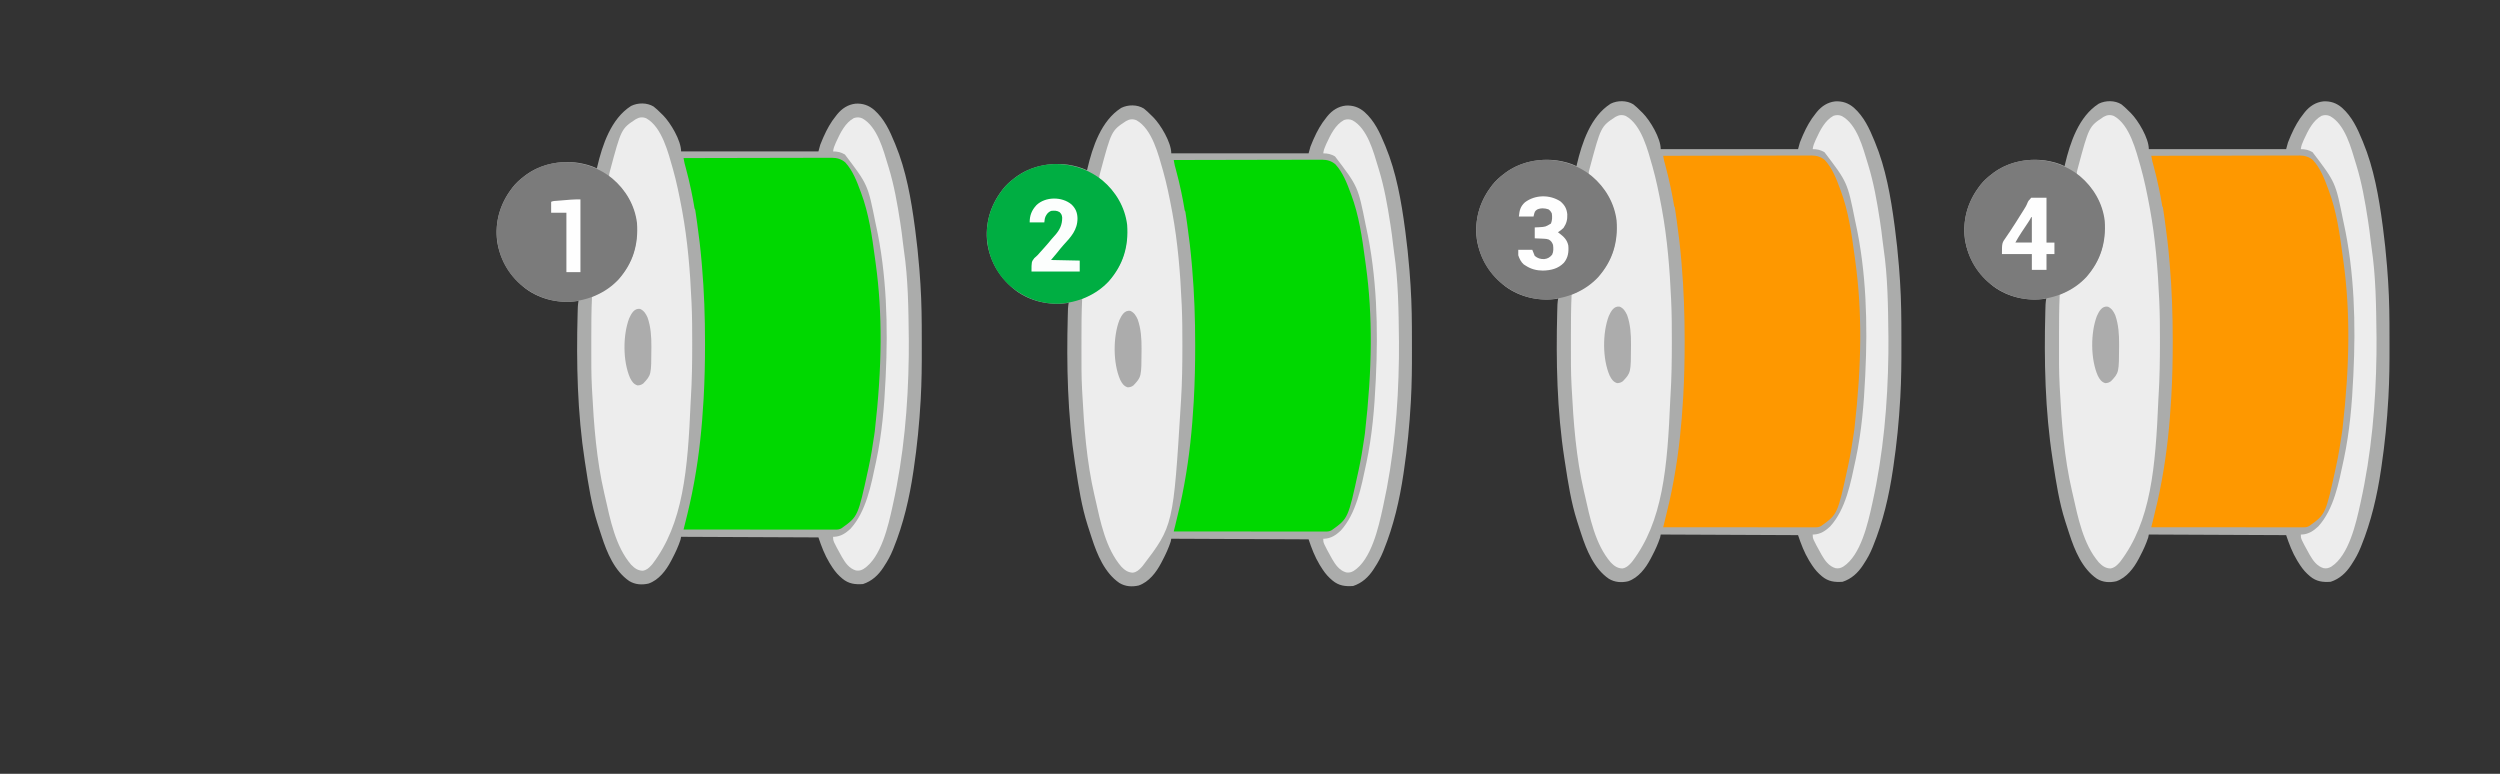 <svg width="420" height="130" viewBox="0 0 420 130" fill="none" xmlns="http://www.w3.org/2000/svg">
<rect x="0" y="0" width="420" height="130" fill="#333333" stroke="none"/>
<g id="Simplification">
<g id="AMS_Slot4">
<path id="Background4" d="M356.387 17.521C356.809 17.847 357.19 18.213 357.566 18.59C357.7 18.723 357.837 18.854 357.974 18.985C359.225 20.249 361.001 23.215 361.001 25.055C368.615 25.055 376.228 25.055 384.072 25.055C384.174 24.685 384.275 24.316 384.38 23.935C384.517 23.582 384.657 23.237 384.809 22.891C384.85 22.799 384.89 22.707 384.932 22.612C385.508 21.317 386.144 20.152 387.046 19.048C387.134 18.936 387.134 18.936 387.224 18.82C388.034 17.833 389.041 17.176 390.314 17.031C391.528 16.96 392.533 17.311 393.456 18.099C395.145 19.608 396.051 21.581 396.89 23.629C396.925 23.714 396.961 23.799 396.997 23.887C398.81 28.247 399.656 33.121 400.274 37.78C400.296 37.947 400.319 38.115 400.341 38.283C400.623 40.386 400.837 42.493 401.011 44.607C401.019 44.703 401.027 44.8 401.035 44.9C401.097 45.648 401.149 46.396 401.196 47.145C401.201 47.214 401.205 47.282 401.21 47.352C401.409 50.414 401.437 53.472 401.434 56.54C401.433 57.065 401.434 57.59 401.436 58.115C401.446 60.947 401.417 63.77 401.261 66.598C401.255 66.712 401.248 66.826 401.242 66.943C401.028 70.74 400.657 74.533 400.099 78.295C400.07 78.492 400.041 78.689 400.013 78.886C399.371 83.249 398.353 87.642 396.685 91.734C396.653 91.814 396.621 91.893 396.588 91.975C396.195 92.94 395.726 93.817 395.147 94.687C395.092 94.773 395.038 94.859 394.982 94.948C394.127 96.252 393.056 97.245 391.558 97.741C390.224 97.833 389.149 97.706 388.09 96.821C387.979 96.722 387.979 96.722 387.866 96.621C387.789 96.552 387.712 96.484 387.633 96.414C387.017 95.837 386.564 95.198 386.123 94.483C386.056 94.375 385.988 94.267 385.919 94.156C385.109 92.812 384.571 91.386 384.072 89.902C372.652 89.852 372.652 89.852 361.001 89.8C360.967 89.968 360.933 90.136 360.899 90.309C360.543 91.38 360.087 92.388 359.559 93.385C359.473 93.549 359.388 93.714 359.303 93.879C358.482 95.437 357.266 97.059 355.531 97.655C354.4 97.913 353.283 97.837 352.285 97.232C349.817 95.542 348.547 92.465 347.658 89.724C347.605 89.561 347.551 89.397 347.497 89.234C347.37 88.845 347.244 88.455 347.119 88.065C347.065 87.893 347.009 87.722 346.954 87.551C345.947 84.405 345.438 81.097 344.942 77.841C344.904 77.596 344.866 77.351 344.828 77.106C343.572 68.96 343.394 60.614 343.614 52.388C343.616 52.311 343.618 52.233 343.62 52.153C343.626 51.938 343.633 51.722 343.64 51.507C343.645 51.329 343.645 51.329 343.651 51.148C343.673 50.794 343.719 50.448 343.775 50.098C343.707 50.131 343.639 50.165 343.569 50.2C340.583 50.63 337.4 49.947 334.96 48.162C332.306 46.144 330.625 43.461 330.096 40.172C329.694 36.975 330.565 33.934 332.495 31.366C332.568 31.269 332.641 31.171 332.716 31.07C333.281 30.348 333.921 29.784 334.649 29.229C334.731 29.165 334.813 29.101 334.897 29.035C337.381 27.204 340.634 26.55 343.67 26.965C344.743 27.137 345.876 27.421 346.851 27.905C346.87 27.819 346.889 27.734 346.908 27.645C347.77 23.983 349.234 19.548 352.593 17.419C353.743 16.849 355.281 16.84 356.387 17.521Z" fill="#ABACAB"/>
<path id="Color4" fill="#FE9800" d="M361.412 26.175C364.673 26.165 367.935 26.158 371.196 26.154C371.581 26.153 371.967 26.153 372.352 26.152C372.429 26.152 372.505 26.152 372.584 26.152C373.825 26.15 375.066 26.147 376.307 26.143C377.581 26.139 378.855 26.137 380.129 26.136C380.914 26.136 381.7 26.134 382.486 26.131C383.089 26.128 383.692 26.128 384.295 26.129C384.542 26.128 384.789 26.128 385.036 26.126C385.374 26.124 385.711 26.125 386.049 26.126C386.195 26.124 386.195 26.124 386.343 26.122C387.19 26.13 387.93 26.343 388.579 26.9C389.844 28.282 390.511 30.047 391.148 31.774C391.176 31.846 391.203 31.918 391.231 31.992C392.53 35.452 393.074 39.241 393.557 42.887C393.603 43.23 393.65 43.572 393.698 43.915C394.847 52.309 394.792 61.124 393.538 72.076C393.505 72.302 393.473 72.527 393.442 72.752C393.179 74.609 392.874 76.451 392.475 78.284C392.459 78.36 392.442 78.436 392.425 78.514C390.713 86.392 390.713 86.392 387.961 88.361C387.64 88.551 387.377 88.591 387.012 88.591C386.875 88.591 386.875 88.591 386.736 88.592C386.585 88.591 386.585 88.591 386.431 88.591C386.271 88.591 386.271 88.591 386.108 88.591C385.749 88.591 385.39 88.591 385.031 88.59C384.775 88.59 384.518 88.59 384.261 88.59C383.708 88.59 383.155 88.59 382.601 88.59C381.801 88.589 381.001 88.588 380.201 88.588C378.903 88.588 377.604 88.587 376.306 88.586C375.045 88.585 373.784 88.585 372.523 88.584C372.445 88.584 372.367 88.584 372.287 88.584C371.897 88.584 371.508 88.584 371.118 88.584C367.883 88.583 364.647 88.581 361.412 88.579C361.44 88.466 361.469 88.354 361.498 88.239C361.535 88.09 361.573 87.942 361.61 87.793C361.638 87.682 361.638 87.682 361.666 87.569C362.228 85.339 362.747 83.105 363.155 80.842C363.179 80.712 363.203 80.582 363.227 80.449C364.046 75.943 364.511 71.388 364.77 66.819C364.776 66.712 364.782 66.605 364.789 66.495C364.956 63.484 365.022 60.475 365.02 57.459C365.02 57.338 365.02 57.338 365.02 57.213C365.019 52.914 364.88 48.627 364.51 44.342C364.488 44.091 364.467 43.84 364.446 43.59C364.262 41.425 364.003 39.275 363.7 37.125C363.684 37.011 363.668 36.897 363.651 36.78C363.606 36.458 363.56 36.136 363.513 35.814C363.499 35.717 363.485 35.62 363.471 35.52C363.458 35.432 363.445 35.343 363.431 35.252C363.42 35.175 363.409 35.097 363.397 35.017C363.368 34.819 363.368 34.819 363.258 34.624C363.225 34.45 363.196 34.276 363.169 34.101C363.043 33.328 362.89 32.56 362.732 31.793C362.717 31.719 362.702 31.645 362.686 31.569C362.424 30.297 362.117 29.04 361.779 27.786C361.746 27.663 361.713 27.54 361.679 27.414C361.65 27.307 361.62 27.2 361.59 27.09C361.515 26.786 361.462 26.483 361.412 26.175Z"/>
<g id="Foreground4">
<path d="M355.139 19.488C357.801 20.957 358.856 25.336 359.624 28.002C360.238 30.181 360.69 32.401 361.105 34.624C361.129 34.752 361.153 34.88 361.178 35.011C362.105 40.048 362.52 45.191 362.746 50.302C362.75 50.395 362.754 50.489 362.759 50.585C362.86 52.807 362.869 55.026 362.868 57.25C362.868 57.389 362.868 57.389 362.868 57.531C362.867 60.521 362.829 63.503 362.643 66.488C362.632 66.671 362.621 66.855 362.61 67.038C362.124 78.655 361.345 87.61 356.183 94.382C356.118 94.456 356.053 94.53 355.985 94.606C355.567 95.055 355.171 95.418 354.543 95.501C353.716 95.477 353.151 95.052 352.598 94.478C349.971 91.416 349.099 86.924 348.236 83.099C348.19 82.898 348.143 82.698 348.096 82.497C346.786 76.87 346.342 70.999 346.046 65.243C346.037 65.057 346.027 64.872 346.017 64.686C345.898 62.478 345.914 60.268 345.916 58.058C345.917 57.508 345.916 56.957 345.916 56.407C345.914 54.099 345.922 51.794 346.032 49.487C346.145 49.433 346.258 49.379 346.375 49.323C349.357 47.894 351.75 45.706 352.876 42.554C353.87 39.6 353.819 36.3 352.415 33.479C351.753 32.202 350.907 30.996 349.798 30.062C349.741 30.013 349.684 29.965 349.626 29.914C349.514 29.82 349.4 29.728 349.285 29.638C349.13 29.508 349.13 29.508 348.903 29.229C348.9 28.945 348.927 28.782 349.006 28.516C349.027 28.432 349.049 28.348 349.072 28.262C350.951 21.25 350.951 21.25 353.411 19.628C353.993 19.307 354.51 19.234 355.139 19.488Z" fill="#EDEDED"/>
<path d="M391.45 19.507C393.99 20.913 394.981 24.847 395.763 27.396C395.8 27.515 395.836 27.633 395.874 27.755C396.786 30.744 397.329 33.819 397.801 36.902C397.816 36.999 397.831 37.097 397.846 37.197C398.003 38.228 398.145 39.259 398.255 40.296C398.305 40.756 398.364 41.213 398.433 41.671C399.145 46.487 399.198 51.45 399.249 56.308C399.251 56.453 399.253 56.598 399.255 56.743C399.263 57.582 399.261 58.421 399.249 59.26C399.248 59.331 399.248 59.401 399.247 59.473C399.139 67.856 398.4 76.208 396.583 84.405C396.561 84.509 396.538 84.613 396.515 84.721C395.812 87.907 394.61 93.308 391.661 95.196C391.231 95.442 390.875 95.539 390.38 95.457C389.252 95.133 388.578 94.167 388.021 93.197C386.535 90.506 386.535 90.506 386.535 89.801C386.595 89.8 386.656 89.8 386.719 89.8C387.83 89.748 388.674 89.188 389.466 88.443C392.106 85.545 392.926 81.069 393.712 77.381C393.736 77.269 393.76 77.157 393.785 77.041C394.747 72.506 395.141 67.854 395.353 63.23C395.359 63.111 395.365 62.991 395.371 62.868C395.778 54.489 395.555 45.655 393.738 37.43C393.712 37.31 393.685 37.191 393.658 37.067C392.374 30.639 392.374 30.639 388.514 25.572C387.865 25.186 387.288 25.058 386.535 25.055C386.596 24.52 386.769 24.083 386.99 23.598C387.026 23.518 387.062 23.439 387.099 23.357C387.764 21.925 388.573 20.243 390.021 19.456C390.527 19.288 390.962 19.291 391.45 19.507Z" fill="#EDEDED"/>
<path d="M354.131 51.523C354.775 51.816 355.076 52.33 355.362 52.948C355.919 54.534 356.017 56.189 356.009 57.854C356.009 57.931 356.009 58.009 356.008 58.088C355.99 62.611 355.99 62.611 354.644 64.045C354.299 64.283 354.095 64.347 353.676 64.369C353.011 64.149 352.73 63.705 352.422 63.096C351.204 60.319 351.205 55.923 352.276 53.096C352.622 52.327 353.142 51.339 354.131 51.523Z" fill="#ACACAC"/>
</g>
<path id="Circle4" d="M349.41 29.573C351.683 31.479 353.235 34.121 353.591 37.075C353.853 40.708 352.915 43.776 350.511 46.547C348.332 48.886 345.294 50.132 342.128 50.319C338.884 50.394 335.945 49.2 333.593 47.016C331.269 44.777 330.059 41.799 330.01 38.6C330.008 35.915 330.884 33.51 332.496 31.366C332.569 31.268 332.642 31.171 332.717 31.07C333.282 30.347 333.922 29.783 334.65 29.228C334.732 29.164 334.814 29.1 334.898 29.035C339.224 25.845 345.321 26.258 349.41 29.573Z" fill="#7B7B7B"/>
<g id="Number4">
<path d="M341.248 33.219C342.094 33.219 342.94 33.219 343.812 33.219C343.812 35.705 343.812 38.191 343.812 40.752C344.251 40.752 344.691 40.752 345.145 40.752C345.145 41.39 345.145 42.029 345.145 42.686C344.705 42.686 344.265 42.686 343.812 42.686C343.812 43.56 343.812 44.433 343.812 45.333C342.999 45.333 342.187 45.333 341.351 45.333C341.351 44.46 341.351 43.586 341.351 42.686C339.693 42.686 338.034 42.686 336.326 42.686C336.326 40.817 336.326 40.817 337.018 39.855C337.161 39.644 337.303 39.432 337.445 39.221C337.516 39.118 337.588 39.016 337.661 38.91C337.95 38.49 338.221 38.06 338.492 37.628C338.591 37.472 338.69 37.317 338.79 37.162C339.066 36.726 339.34 36.289 339.613 35.851C339.728 35.667 339.844 35.484 339.961 35.301C340.209 34.914 340.439 34.543 340.604 34.113C340.761 33.747 340.761 33.747 341.248 33.219Z" fill="#FEFEFE"/>
<path d="M341.247 36.476C341.281 36.476 341.315 36.476 341.35 36.476C341.35 37.887 341.35 39.298 341.35 40.751C340.436 40.751 339.522 40.751 338.581 40.751C338.896 40.188 339.205 39.647 339.563 39.114C339.605 39.051 339.647 38.988 339.69 38.922C339.822 38.724 339.955 38.526 340.087 38.327C340.221 38.127 340.354 37.927 340.487 37.727C340.57 37.603 340.652 37.479 340.735 37.356C340.925 37.07 341.102 36.787 341.247 36.476Z" fill="#7B7B7B"/>
</g>
</g>
<g id="AMS_Slot3">
<path id="Background3" d="M274.387 17.521C274.809 17.847 275.19 18.213 275.566 18.59C275.7 18.723 275.837 18.854 275.974 18.985C277.225 20.249 279.001 23.215 279.001 25.055C286.615 25.055 294.228 25.055 302.072 25.055C302.174 24.685 302.275 24.316 302.38 23.935C302.517 23.582 302.657 23.237 302.809 22.891C302.85 22.799 302.89 22.707 302.932 22.612C303.508 21.317 304.144 20.152 305.046 19.048C305.134 18.936 305.134 18.936 305.224 18.82C306.034 17.833 307.041 17.176 308.314 17.031C309.528 16.96 310.533 17.311 311.456 18.099C313.145 19.608 314.051 21.581 314.89 23.629C314.925 23.714 314.961 23.799 314.997 23.887C316.81 28.247 317.656 33.121 318.274 37.78C318.296 37.947 318.319 38.115 318.341 38.283C318.623 40.386 318.837 42.493 319.011 44.607C319.019 44.703 319.027 44.8 319.035 44.9C319.097 45.648 319.149 46.396 319.196 47.145C319.201 47.214 319.205 47.282 319.21 47.352C319.409 50.414 319.437 53.472 319.434 56.54C319.433 57.065 319.434 57.59 319.436 58.115C319.446 60.947 319.417 63.77 319.261 66.598C319.255 66.712 319.248 66.826 319.242 66.943C319.028 70.74 318.657 74.533 318.099 78.295C318.07 78.492 318.041 78.689 318.013 78.886C317.371 83.249 316.353 87.642 314.685 91.734C314.653 91.814 314.621 91.893 314.588 91.975C314.195 92.94 313.726 93.817 313.147 94.687C313.092 94.773 313.038 94.859 312.982 94.948C312.127 96.252 311.056 97.245 309.558 97.741C308.224 97.833 307.149 97.706 306.09 96.821C305.979 96.722 305.979 96.722 305.866 96.621C305.789 96.552 305.712 96.484 305.633 96.414C305.017 95.837 304.564 95.198 304.123 94.483C304.056 94.375 303.988 94.267 303.919 94.156C303.109 92.812 302.571 91.386 302.072 89.902C290.652 89.852 290.652 89.852 279.001 89.8C278.967 89.968 278.933 90.136 278.899 90.309C278.543 91.38 278.087 92.388 277.559 93.385C277.473 93.549 277.388 93.714 277.303 93.879C276.482 95.437 275.266 97.059 273.531 97.655C272.4 97.913 271.283 97.837 270.285 97.232C267.817 95.542 266.547 92.465 265.658 89.724C265.605 89.561 265.551 89.397 265.497 89.234C265.37 88.845 265.244 88.455 265.119 88.065C265.065 87.893 265.009 87.722 264.954 87.551C263.947 84.405 263.438 81.097 262.942 77.841C262.904 77.596 262.866 77.351 262.828 77.106C261.572 68.96 261.394 60.614 261.614 52.388C261.616 52.311 261.618 52.233 261.62 52.153C261.626 51.938 261.633 51.722 261.64 51.507C261.645 51.329 261.645 51.329 261.651 51.148C261.673 50.794 261.719 50.448 261.775 50.098C261.707 50.131 261.639 50.165 261.569 50.2C258.583 50.63 255.4 49.947 252.96 48.162C250.306 46.144 248.625 43.461 248.096 40.172C247.694 36.975 248.565 33.934 250.495 31.366C250.568 31.269 250.641 31.171 250.716 31.07C251.281 30.348 251.921 29.784 252.649 29.229C252.731 29.165 252.813 29.101 252.897 29.035C255.381 27.204 258.634 26.55 261.67 26.965C262.743 27.137 263.876 27.421 264.851 27.905C264.87 27.819 264.889 27.734 264.908 27.645C265.77 23.983 267.234 19.548 270.593 17.419C271.743 16.849 273.281 16.84 274.387 17.521Z" fill="#ABACAB"/>
<path id="Color3" fill="#FE9800" d="M279.412 26.175C282.673 26.165 285.935 26.158 289.196 26.154C289.581 26.153 289.967 26.153 290.352 26.152C290.429 26.152 290.505 26.152 290.584 26.152C291.825 26.15 293.066 26.147 294.307 26.143C295.581 26.139 296.855 26.137 298.129 26.136C298.914 26.136 299.7 26.134 300.486 26.131C301.089 26.128 301.692 26.128 302.295 26.129C302.542 26.128 302.789 26.128 303.036 26.126C303.374 26.124 303.711 26.125 304.049 26.126C304.195 26.124 304.195 26.124 304.343 26.122C305.19 26.13 305.93 26.343 306.579 26.9C307.844 28.282 308.511 30.047 309.148 31.774C309.176 31.846 309.203 31.918 309.231 31.992C310.53 35.452 311.074 39.241 311.557 42.887C311.603 43.23 311.65 43.572 311.698 43.915C312.847 52.309 312.792 61.124 311.538 72.076C311.505 72.302 311.473 72.527 311.442 72.752C311.179 74.609 310.874 76.451 310.475 78.284C310.459 78.36 310.442 78.436 310.425 78.514C308.713 86.392 308.713 86.392 305.961 88.361C305.64 88.551 305.377 88.591 305.012 88.591C304.875 88.591 304.875 88.591 304.736 88.592C304.585 88.591 304.585 88.591 304.431 88.591C304.271 88.591 304.271 88.591 304.108 88.591C303.749 88.591 303.39 88.591 303.031 88.59C302.775 88.59 302.518 88.59 302.261 88.59C301.708 88.59 301.155 88.59 300.601 88.59C299.801 88.589 299.001 88.588 298.201 88.588C296.903 88.588 295.604 88.587 294.306 88.586C293.045 88.585 291.784 88.585 290.523 88.584C290.445 88.584 290.367 88.584 290.287 88.584C289.897 88.584 289.508 88.584 289.118 88.584C285.883 88.583 282.647 88.581 279.412 88.579C279.44 88.466 279.469 88.354 279.498 88.239C279.535 88.09 279.573 87.942 279.61 87.793C279.638 87.682 279.638 87.682 279.666 87.569C280.228 85.339 280.747 83.105 281.155 80.842C281.179 80.712 281.203 80.582 281.227 80.449C282.046 75.943 282.511 71.388 282.77 66.819C282.776 66.712 282.782 66.605 282.789 66.495C282.956 63.484 283.022 60.475 283.02 57.459C283.02 57.338 283.02 57.338 283.02 57.213C283.019 52.914 282.88 48.627 282.51 44.342C282.488 44.091 282.467 43.84 282.446 43.59C282.262 41.425 282.003 39.275 281.7 37.125C281.684 37.011 281.668 36.897 281.651 36.78C281.606 36.458 281.56 36.136 281.513 35.814C281.499 35.717 281.485 35.62 281.471 35.52C281.458 35.432 281.445 35.343 281.431 35.252C281.42 35.175 281.409 35.097 281.397 35.017C281.368 34.819 281.368 34.819 281.258 34.624C281.225 34.45 281.196 34.276 281.169 34.101C281.043 33.328 280.89 32.56 280.732 31.793C280.717 31.719 280.702 31.645 280.686 31.569C280.424 30.297 280.117 29.04 279.779 27.786C279.746 27.663 279.713 27.54 279.679 27.414C279.65 27.307 279.62 27.2 279.59 27.09C279.515 26.786 279.462 26.483 279.412 26.175Z"/>
<g id="Foreground3">
<path d="M273.139 19.488C275.801 20.957 276.856 25.336 277.624 28.002C278.238 30.181 278.69 32.401 279.105 34.624C279.129 34.752 279.153 34.88 279.178 35.011C280.105 40.048 280.52 45.191 280.746 50.302C280.75 50.395 280.754 50.489 280.759 50.585C280.86 52.807 280.869 55.026 280.868 57.25C280.868 57.389 280.868 57.389 280.868 57.531C280.867 60.521 280.829 63.503 280.643 66.488C280.632 66.671 280.621 66.855 280.61 67.038C280.124 78.655 279.345 87.61 274.183 94.382C274.118 94.456 274.053 94.53 273.985 94.606C273.567 95.055 273.171 95.418 272.543 95.501C271.716 95.477 271.151 95.052 270.598 94.478C267.971 91.416 267.099 86.924 266.236 83.099C266.19 82.898 266.143 82.698 266.096 82.497C264.786 76.87 264.342 70.999 264.046 65.243C264.037 65.057 264.027 64.872 264.017 64.686C263.898 62.478 263.914 60.268 263.916 58.058C263.917 57.508 263.916 56.957 263.916 56.407C263.914 54.099 263.922 51.794 264.032 49.487C264.145 49.433 264.258 49.379 264.375 49.323C267.357 47.894 269.75 45.706 270.876 42.554C271.87 39.6 271.819 36.3 270.415 33.479C269.753 32.202 268.907 30.996 267.798 30.062C267.741 30.013 267.684 29.965 267.626 29.914C267.514 29.82 267.4 29.728 267.285 29.638C267.13 29.508 267.13 29.508 266.903 29.229C266.9 28.945 266.927 28.782 267.006 28.516C267.027 28.432 267.049 28.348 267.072 28.262C268.951 21.25 268.951 21.25 271.411 19.628C271.993 19.307 272.51 19.234 273.139 19.488Z" fill="#EDEDED"/>
<path d="M309.45 19.507C311.99 20.913 312.981 24.847 313.763 27.396C313.8 27.515 313.836 27.633 313.874 27.755C314.786 30.744 315.329 33.819 315.801 36.902C315.816 36.999 315.831 37.097 315.846 37.197C316.003 38.228 316.145 39.259 316.255 40.296C316.305 40.756 316.364 41.213 316.433 41.671C317.145 46.487 317.198 51.45 317.249 56.308C317.251 56.453 317.253 56.598 317.255 56.743C317.263 57.582 317.261 58.421 317.249 59.26C317.248 59.331 317.248 59.401 317.247 59.473C317.139 67.856 316.4 76.208 314.583 84.405C314.561 84.509 314.538 84.613 314.515 84.721C313.812 87.907 312.61 93.308 309.661 95.196C309.231 95.442 308.875 95.539 308.38 95.457C307.252 95.133 306.578 94.167 306.021 93.197C304.535 90.506 304.535 90.506 304.535 89.801C304.595 89.8 304.656 89.8 304.719 89.8C305.83 89.748 306.674 89.188 307.466 88.443C310.106 85.545 310.926 81.069 311.712 77.381C311.736 77.269 311.76 77.157 311.785 77.041C312.747 72.506 313.141 67.854 313.353 63.23C313.359 63.111 313.365 62.991 313.371 62.868C313.778 54.489 313.555 45.655 311.738 37.43C311.712 37.31 311.685 37.191 311.658 37.067C310.374 30.639 310.374 30.639 306.514 25.572C305.865 25.186 305.288 25.058 304.535 25.055C304.596 24.52 304.769 24.083 304.99 23.598C305.026 23.518 305.062 23.439 305.099 23.357C305.764 21.925 306.573 20.243 308.021 19.456C308.527 19.288 308.962 19.291 309.45 19.507Z" fill="#EDEDED"/>
<path d="M272.131 51.523C272.775 51.816 273.076 52.33 273.362 52.948C273.919 54.534 274.017 56.189 274.009 57.854C274.009 57.931 274.009 58.009 274.008 58.088C273.99 62.611 273.99 62.611 272.644 64.045C272.299 64.283 272.095 64.347 271.676 64.369C271.011 64.149 270.73 63.705 270.422 63.096C269.204 60.319 269.205 55.923 270.276 53.096C270.622 52.327 271.142 51.339 272.131 51.523Z" fill="#ACACAC"/>
</g>
<path id="Circle3" d="M267.41 29.573C269.683 31.479 271.235 34.121 271.591 37.075C271.853 40.708 270.915 43.776 268.511 46.547C266.332 48.886 263.294 50.132 260.128 50.319C256.884 50.394 253.945 49.2 251.593 47.016C249.269 44.777 248.059 41.799 248.01 38.6C248.008 35.915 248.884 33.51 250.496 31.366C250.569 31.268 250.642 31.171 250.717 31.07C251.282 30.347 251.922 29.783 252.65 29.228C252.732 29.164 252.814 29.1 252.898 29.035C257.224 25.845 263.321 26.258 267.41 29.573Z" fill="#7B7B7B"/>
<path id="Number3" d="M262.144 33.828C262.866 34.443 263.217 35.069 263.303 36.003C263.336 36.921 263.179 37.524 262.675 38.282C262.387 38.577 262.077 38.79 261.733 39.02C261.793 39.064 261.852 39.107 261.913 39.152C262.693 39.737 263.281 40.274 263.477 41.26C263.568 42.343 263.441 43.288 262.733 44.148C261.767 45.146 260.559 45.425 259.202 45.459C258.121 45.449 257.202 45.211 256.299 44.619C256.191 44.55 256.083 44.48 255.972 44.409C255.527 44.017 255.252 43.44 255.068 42.888C255.068 42.586 255.068 42.284 255.068 41.972C255.847 41.972 256.625 41.972 257.427 41.972C257.562 42.308 257.697 42.644 257.837 42.99C258.345 43.412 258.788 43.537 259.435 43.527C260.017 43.462 260.389 43.228 260.759 42.786C261.01 42.275 260.977 41.71 260.913 41.158C260.759 40.723 260.596 40.477 260.195 40.242C259.909 40.147 259.707 40.121 259.409 40.108C259.318 40.103 259.226 40.099 259.132 40.095C259.036 40.091 258.941 40.087 258.843 40.082C258.747 40.078 258.65 40.074 258.551 40.069C258.313 40.058 258.075 40.048 257.837 40.038C257.837 39.433 257.837 38.828 257.837 38.206C258.072 38.195 258.306 38.184 258.548 38.174C259.646 38.107 259.646 38.107 260.561 37.556C260.782 37.003 260.79 36.452 260.708 35.864C260.548 35.541 260.439 35.383 260.144 35.17C259.529 34.963 258.85 34.919 258.247 35.196C257.837 35.498 257.837 35.498 257.632 36.373C256.82 36.373 256.008 36.373 255.171 36.373C255.276 35.328 255.421 34.7 256.179 33.998C257.885 32.697 260.36 32.66 262.144 33.828Z" fill="#FEFEFE"/>
</g>
<g id="AMS_Slot2">
<path id="Background2" d="M192.158 18.228C192.58 18.554 192.962 18.92 193.338 19.297C193.472 19.43 193.608 19.561 193.745 19.692C194.996 20.956 196.773 23.922 196.773 25.762C204.386 25.762 212 25.762 219.844 25.762C219.945 25.392 220.047 25.023 220.152 24.642C220.288 24.289 220.428 23.944 220.581 23.598C220.621 23.506 220.662 23.414 220.704 23.319C221.28 22.024 221.916 20.859 222.818 19.755C222.906 19.643 222.906 19.643 222.996 19.527C223.805 18.54 224.812 17.883 226.086 17.738C227.3 17.667 228.304 18.018 229.228 18.806C230.916 20.314 231.823 22.288 232.661 24.336C232.697 24.421 232.732 24.506 232.769 24.594C234.581 28.954 235.427 33.828 236.045 38.487C236.068 38.654 236.09 38.822 236.113 38.99C236.394 41.093 236.609 43.2 236.782 45.314C236.79 45.41 236.798 45.507 236.807 45.607C236.868 46.355 236.92 47.103 236.968 47.852C236.972 47.92 236.977 47.989 236.981 48.059C237.18 51.121 237.208 54.179 237.205 57.247C237.205 57.772 237.206 58.297 237.207 58.822C237.217 61.654 237.188 64.477 237.032 67.305C237.026 67.419 237.02 67.533 237.013 67.65C236.8 71.447 236.429 75.24 235.87 79.002C235.841 79.199 235.813 79.396 235.784 79.593C235.142 83.956 234.125 88.349 232.456 92.441C232.424 92.521 232.392 92.6 232.359 92.682C231.967 93.647 231.498 94.524 230.918 95.394C230.864 95.48 230.809 95.566 230.754 95.655C229.899 96.959 228.827 97.952 227.329 98.448C225.995 98.54 224.921 98.413 223.862 97.528C223.751 97.429 223.751 97.429 223.638 97.328C223.561 97.26 223.484 97.191 223.404 97.121C222.789 96.544 222.335 95.905 221.895 95.19C221.827 95.082 221.76 94.974 221.69 94.863C220.881 93.519 220.342 92.093 219.844 90.609C208.424 90.559 208.424 90.559 196.773 90.507C196.739 90.675 196.705 90.843 196.67 91.016C196.315 92.087 195.858 93.095 195.331 94.092C195.244 94.256 195.159 94.421 195.074 94.585C194.254 96.144 193.038 97.766 191.302 98.362C190.171 98.621 189.054 98.544 188.057 97.939C185.589 96.249 184.319 93.172 183.43 90.431C183.376 90.268 183.322 90.104 183.269 89.941C183.141 89.552 183.016 89.162 182.891 88.772C182.836 88.6 182.781 88.429 182.725 88.258C181.719 85.112 181.209 81.804 180.713 78.548C180.676 78.303 180.638 78.058 180.6 77.813C179.343 69.666 179.165 61.322 179.386 53.095C179.388 53.018 179.39 52.94 179.392 52.861C179.398 52.645 179.404 52.429 179.411 52.214C179.417 52.036 179.417 52.036 179.422 51.855C179.445 51.501 179.491 51.155 179.546 50.805C179.478 50.838 179.411 50.872 179.341 50.907C176.354 51.337 173.171 50.654 170.731 48.869C168.078 46.851 166.396 44.168 165.868 40.88C165.466 37.682 166.337 34.641 168.267 32.073C168.34 31.976 168.412 31.878 168.487 31.777C169.053 31.055 169.693 30.491 170.42 29.936C170.502 29.872 170.584 29.808 170.669 29.742C173.152 27.911 176.405 27.257 179.442 27.673C180.514 27.844 181.647 28.128 182.622 28.612C182.641 28.526 182.66 28.441 182.68 28.352C183.541 24.69 185.005 20.255 188.364 18.127C189.514 17.556 191.052 17.547 192.158 18.228Z" fill="#ABACAB"/>
<path id="Color2" fill="#00D800" d="M197.184 26.882C200.445 26.872 203.706 26.865 206.968 26.861C207.353 26.86 207.738 26.86 208.123 26.859C208.2 26.859 208.277 26.859 208.356 26.859C209.597 26.857 210.838 26.854 212.079 26.85C213.352 26.846 214.626 26.844 215.9 26.843C216.686 26.843 217.472 26.841 218.257 26.838C218.86 26.835 219.463 26.835 220.066 26.836C220.313 26.835 220.56 26.835 220.807 26.833C221.145 26.831 221.483 26.832 221.821 26.833C221.966 26.831 221.966 26.831 222.115 26.829C222.962 26.837 223.702 27.05 224.35 27.607C225.615 28.989 226.282 30.755 226.92 32.481C226.947 32.553 226.974 32.625 227.002 32.699C228.301 36.159 228.845 39.948 229.329 43.594C229.375 43.937 229.422 44.279 229.47 44.622C230.618 53.016 230.563 61.831 229.309 72.783C229.277 73.009 229.245 73.234 229.213 73.459C228.95 75.316 228.645 77.158 228.247 78.991C228.23 79.067 228.214 79.143 228.197 79.221C226.485 87.099 226.485 87.099 223.732 89.068C223.411 89.258 223.149 89.298 222.784 89.298C222.647 89.299 222.647 89.299 222.507 89.299C222.356 89.298 222.356 89.298 222.203 89.298C222.043 89.298 222.043 89.298 221.88 89.298C221.521 89.298 221.162 89.298 220.803 89.297C220.546 89.297 220.289 89.297 220.033 89.297C219.479 89.297 218.926 89.297 218.373 89.296C217.572 89.296 216.772 89.295 215.972 89.295C214.674 89.295 213.376 89.294 212.078 89.293C210.817 89.293 209.555 89.292 208.294 89.291C208.217 89.291 208.139 89.291 208.059 89.291C207.669 89.291 207.279 89.291 206.889 89.291C203.654 89.29 200.419 89.288 197.184 89.286C197.212 89.174 197.24 89.061 197.269 88.946C197.307 88.797 197.344 88.649 197.382 88.5C197.409 88.389 197.409 88.389 197.438 88.276C198 86.046 198.519 83.812 198.927 81.549C198.95 81.419 198.974 81.29 198.999 81.156C199.818 76.65 200.283 72.095 200.542 67.526C200.548 67.419 200.554 67.312 200.56 67.202C200.728 64.191 200.794 61.182 200.792 58.166C200.792 58.045 200.792 58.045 200.792 57.92C200.791 53.621 200.652 49.334 200.281 45.049C200.26 44.798 200.239 44.547 200.217 44.297C200.033 42.133 199.775 39.982 199.471 37.832C199.455 37.718 199.439 37.604 199.423 37.487C199.377 37.165 199.331 36.843 199.284 36.521C199.271 36.424 199.257 36.327 199.242 36.227C199.229 36.139 199.216 36.05 199.203 35.959C199.192 35.882 199.18 35.804 199.169 35.724C199.139 35.526 199.139 35.526 199.029 35.331C198.996 35.157 198.967 34.983 198.94 34.808C198.815 34.035 198.662 33.267 198.504 32.5C198.489 32.426 198.473 32.352 198.458 32.276C198.195 31.004 197.888 29.747 197.55 28.493C197.517 28.37 197.484 28.247 197.45 28.121C197.421 28.014 197.392 27.907 197.362 27.797C197.286 27.493 197.234 27.19 197.184 26.882Z"/>
<g id="Foreground2">
<path d="M190.91 20.195C193.573 21.664 194.628 26.043 195.396 28.709C196.01 30.888 196.461 33.108 196.877 35.331C196.901 35.459 196.924 35.587 196.949 35.718C197.876 40.755 198.291 45.898 198.517 51.009C198.522 51.102 198.526 51.196 198.53 51.292C198.631 53.514 198.64 55.733 198.639 57.957C198.639 58.096 198.639 58.096 198.639 58.238C198.639 61.228 198.601 64.21 198.415 67.195C198.404 67.378 198.393 67.562 198.381 67.745C197.116 88.317 197.116 88.317 191.955 95.089C191.889 95.163 191.824 95.237 191.757 95.313C191.338 95.762 190.943 96.125 190.314 96.208C189.487 96.184 188.922 95.76 188.37 95.185C185.743 92.123 184.87 87.631 184.007 83.806C183.961 83.605 183.915 83.404 183.868 83.204C182.558 77.576 182.114 71.706 181.818 65.95C181.808 65.764 181.798 65.579 181.788 65.393C181.669 63.185 181.685 60.975 181.688 58.765C181.688 58.215 181.688 57.664 181.687 57.114C181.685 54.806 181.693 52.501 181.803 50.194C181.917 50.14 182.03 50.086 182.147 50.03C185.128 48.601 187.522 46.413 188.647 43.261C189.642 40.307 189.59 37.007 188.186 34.186C187.525 32.909 186.678 31.703 185.57 30.769C185.513 30.72 185.456 30.672 185.397 30.621C185.285 30.527 185.172 30.435 185.056 30.345C184.901 30.215 184.901 30.215 184.675 29.936C184.672 29.652 184.699 29.489 184.777 29.223C184.799 29.139 184.821 29.055 184.843 28.969C186.723 21.957 186.723 21.957 189.183 20.336C189.764 20.014 190.281 19.941 190.91 20.195Z" fill="#EDEDED"/>
<path d="M227.221 20.214C229.762 21.62 230.753 25.554 231.535 28.104C231.571 28.222 231.608 28.34 231.645 28.462C232.557 31.451 233.1 34.526 233.572 37.609C233.587 37.706 233.602 37.804 233.618 37.904C233.775 38.935 233.916 39.966 234.027 41.003C234.076 41.463 234.136 41.92 234.204 42.378C234.916 47.194 234.969 52.157 235.021 57.015C235.023 57.16 235.024 57.305 235.026 57.45C235.035 58.289 235.032 59.128 235.021 59.967C235.02 60.038 235.019 60.108 235.018 60.18C234.91 68.563 234.171 76.915 232.355 85.112C232.332 85.216 232.31 85.32 232.286 85.428C231.584 88.614 230.382 94.015 227.433 95.903C227.002 96.149 226.646 96.246 226.151 96.164C225.024 95.84 224.35 94.874 223.792 93.904C222.306 91.213 222.306 91.213 222.306 90.508C222.367 90.507 222.428 90.507 222.491 90.507C223.602 90.455 224.445 89.895 225.238 89.15C227.878 86.252 228.698 81.776 229.484 78.088C229.508 77.976 229.532 77.864 229.557 77.748C230.519 73.213 230.913 68.561 231.124 63.938C231.13 63.818 231.136 63.698 231.142 63.575C231.549 55.196 231.326 46.362 229.509 38.137C229.483 38.017 229.457 37.898 229.43 37.774C228.146 31.346 228.146 31.346 224.285 26.279C223.636 25.893 223.06 25.765 222.306 25.762C222.368 25.227 222.541 24.79 222.761 24.305C222.797 24.226 222.833 24.146 222.87 24.064C223.535 22.632 224.345 20.95 225.792 20.163C226.298 19.996 226.734 19.998 227.221 20.214Z" fill="#EDEDED"/>
<path d="M189.903 52.23C190.546 52.523 190.848 53.037 191.133 53.655C191.69 55.241 191.789 56.896 191.781 58.561C191.78 58.638 191.78 58.716 191.78 58.795C191.762 63.318 191.762 63.318 190.415 64.752C190.071 64.99 189.866 65.054 189.448 65.076C188.782 64.856 188.502 64.412 188.194 63.803C186.975 61.026 186.976 56.63 188.047 53.803C188.394 53.034 188.914 52.046 189.903 52.23Z" fill="#ACACAC"/>
</g>
<path id="Circle2" d="M185.182 30.28C187.455 32.186 189.006 34.828 189.362 37.782C189.625 41.415 188.687 44.483 186.283 47.254C184.104 49.593 181.065 50.839 177.899 51.026C174.656 51.101 171.717 49.907 169.364 47.723C167.04 45.484 165.83 42.506 165.781 39.307C165.779 36.622 166.656 34.218 168.268 32.073C168.341 31.975 168.413 31.878 168.489 31.777C169.054 31.054 169.694 30.49 170.421 29.935C170.503 29.871 170.585 29.807 170.67 29.742C174.995 26.552 181.093 26.965 185.182 30.28Z" fill="#00AE42"/>
<path id="Number2" d="M180.002 34.338C180.693 34.998 180.985 35.684 181.018 36.632C181.045 38.61 179.92 39.81 178.635 41.199C178.27 41.603 177.938 42.031 177.599 42.456C177.26 42.859 176.922 43.263 176.573 43.678C178.959 43.728 178.959 43.728 181.393 43.78C181.393 44.384 181.393 44.989 181.393 45.612C178.719 45.612 176.046 45.612 173.292 45.612C173.292 43.983 173.292 43.983 173.76 43.372C173.944 43.2 174.129 43.031 174.317 42.863C174.442 42.728 174.564 42.59 174.683 42.45C174.946 42.149 175.214 41.854 175.484 41.559C175.893 41.109 176.28 40.646 176.663 40.174C176.853 39.945 177.049 39.728 177.253 39.51C178.043 38.627 178.457 37.743 178.448 36.57C178.408 36.127 178.319 35.952 178.009 35.636C177.55 35.357 177.096 35.368 176.573 35.432C176.068 35.655 175.86 35.944 175.626 36.42C175.516 36.727 175.516 36.727 175.445 37.366C174.633 37.366 173.821 37.366 172.984 37.366C172.984 36.186 173.321 35.331 174.125 34.459C175.644 33.008 178.42 33.012 180.002 34.338Z" fill="#FCFEFD"/>
</g>
<g id="AMS_Slot1">
<path id="Background1" d="M109.811 17.904C110.233 18.23 110.614 18.596 110.99 18.972C111.124 19.106 111.261 19.237 111.398 19.367C112.649 20.631 114.425 23.598 114.425 25.437C122.038 25.437 129.652 25.437 137.496 25.437C137.598 25.068 137.699 24.698 137.804 24.318C137.941 23.965 138.08 23.62 138.233 23.274C138.274 23.182 138.314 23.09 138.356 22.994C138.932 21.7 139.568 20.535 140.47 19.431C140.558 19.318 140.558 19.318 140.648 19.203C141.458 18.216 142.465 17.559 143.738 17.414C144.952 17.343 145.957 17.694 146.88 18.482C148.569 19.99 149.475 21.963 150.314 24.012C150.349 24.097 150.385 24.182 150.421 24.27C152.234 28.63 153.08 33.504 153.697 38.163C153.72 38.33 153.743 38.498 153.765 38.666C154.047 40.769 154.261 42.876 154.434 44.99C154.443 45.086 154.451 45.183 154.459 45.283C154.521 46.031 154.572 46.779 154.62 47.528C154.625 47.596 154.629 47.664 154.634 47.734C154.832 50.797 154.861 53.855 154.858 56.923C154.857 57.448 154.858 57.973 154.86 58.498C154.87 61.33 154.841 64.153 154.685 66.981C154.679 67.094 154.672 67.208 154.666 67.326C154.452 71.122 154.081 74.915 153.523 78.678C153.494 78.875 153.465 79.072 153.437 79.268C152.795 83.632 151.777 88.024 150.109 92.117C150.077 92.197 150.045 92.276 150.012 92.358C149.619 93.323 149.15 94.2 148.57 95.069C148.516 95.156 148.462 95.242 148.406 95.331C147.551 96.634 146.48 97.628 144.982 98.123C143.648 98.216 142.573 98.089 141.514 97.204C141.403 97.105 141.403 97.105 141.29 97.004C141.213 96.935 141.136 96.867 141.057 96.797C140.441 96.22 139.987 95.58 139.547 94.866C139.479 94.758 139.412 94.65 139.342 94.539C138.533 93.195 137.994 91.769 137.496 90.285C126.076 90.234 126.076 90.234 114.425 90.183C114.391 90.351 114.357 90.519 114.322 90.692C113.967 91.762 113.511 92.771 112.983 93.768C112.896 93.932 112.811 94.097 112.727 94.261C111.906 95.82 110.69 97.442 108.954 98.038C107.824 98.296 106.707 98.22 105.709 97.614C103.241 95.925 101.971 92.848 101.082 90.107C101.028 89.943 100.975 89.78 100.921 89.617C100.794 89.228 100.668 88.838 100.543 88.448C100.488 88.276 100.433 88.105 100.378 87.934C99.371 84.788 98.861 81.479 98.366 78.224C98.328 77.979 98.29 77.734 98.252 77.489C96.995 69.342 96.817 60.997 97.038 52.771C97.04 52.694 97.042 52.616 97.044 52.536C97.05 52.321 97.057 52.105 97.063 51.89C97.069 51.712 97.069 51.712 97.075 51.531C97.097 51.177 97.143 50.831 97.198 50.48C97.131 50.514 97.063 50.548 96.993 50.582C94.007 51.013 90.823 50.33 88.383 48.545C85.73 46.526 84.049 43.844 83.52 40.555C83.118 37.358 83.989 34.317 85.919 31.749C85.992 31.651 86.065 31.554 86.14 31.453C86.705 30.731 87.345 30.166 88.072 29.611C88.154 29.547 88.237 29.484 88.321 29.418C90.804 27.587 94.058 26.933 97.094 27.348C98.167 27.519 99.3 27.804 100.275 28.288C100.293 28.202 100.312 28.116 100.332 28.028C101.194 24.366 102.658 19.931 106.017 17.802C107.167 17.231 108.705 17.222 109.811 17.904Z" fill="#ABACAB"/>
<path id="Color1" fill="#00D800" d="M114.836 26.557C118.097 26.548 121.359 26.541 124.62 26.537C125.005 26.536 125.39 26.536 125.776 26.535C125.852 26.535 125.929 26.535 126.008 26.535C127.249 26.533 128.49 26.53 129.731 26.526C131.005 26.522 132.279 26.52 133.553 26.519C134.338 26.519 135.124 26.517 135.91 26.514C136.513 26.511 137.116 26.511 137.719 26.511C137.966 26.511 138.213 26.511 138.46 26.509C138.797 26.507 139.135 26.507 139.473 26.509C139.619 26.507 139.619 26.507 139.767 26.505C140.614 26.512 141.354 26.726 142.002 27.283C143.268 28.665 143.935 30.43 144.572 32.157C144.599 32.228 144.627 32.3 144.655 32.375C145.954 35.835 146.497 39.624 146.981 43.27C147.027 43.612 147.074 43.955 147.122 44.297C148.27 52.692 148.215 61.507 146.962 72.459C146.929 72.684 146.897 72.91 146.865 73.135C146.602 74.992 146.297 76.834 145.899 78.667C145.882 78.743 145.866 78.819 145.849 78.897C144.137 86.775 144.137 86.775 141.384 88.744C141.064 88.933 140.801 88.974 140.436 88.974C140.299 88.974 140.299 88.974 140.159 88.975C140.009 88.974 140.009 88.974 139.855 88.974C139.695 88.974 139.695 88.974 139.532 88.974C139.173 88.974 138.814 88.974 138.455 88.973C138.198 88.973 137.942 88.973 137.685 88.973C137.132 88.973 136.578 88.973 136.025 88.972C135.225 88.972 134.425 88.971 133.624 88.971C132.326 88.971 131.028 88.97 129.73 88.969C128.469 88.968 127.208 88.968 125.947 88.967C125.869 88.967 125.791 88.967 125.711 88.967C125.321 88.967 124.931 88.967 124.542 88.967C121.306 88.966 118.071 88.964 114.836 88.962C114.864 88.849 114.893 88.737 114.922 88.621C114.959 88.473 114.996 88.324 115.034 88.176C115.062 88.065 115.062 88.065 115.09 87.952C115.652 85.722 116.171 83.488 116.579 81.225C116.603 81.095 116.627 80.965 116.651 80.832C117.47 76.326 117.935 71.77 118.194 67.201C118.2 67.095 118.206 66.988 118.212 66.878C118.38 63.866 118.446 60.858 118.444 57.842C118.444 57.72 118.444 57.72 118.444 57.596C118.443 53.297 118.304 49.01 117.934 44.724C117.912 44.474 117.891 44.223 117.87 43.972C117.685 41.808 117.427 39.658 117.124 37.507C117.108 37.394 117.092 37.28 117.075 37.162C117.03 36.841 116.983 36.519 116.937 36.197C116.923 36.1 116.909 36.003 116.895 35.903C116.882 35.815 116.869 35.726 116.855 35.635C116.844 35.557 116.833 35.48 116.821 35.4C116.791 35.202 116.791 35.202 116.682 35.007C116.649 34.833 116.62 34.659 116.593 34.484C116.467 33.711 116.314 32.943 116.156 32.176C116.141 32.102 116.126 32.028 116.11 31.951C115.848 30.68 115.541 29.422 115.203 28.168C115.17 28.046 115.137 27.923 115.103 27.797C115.073 27.69 115.044 27.583 115.014 27.472C114.939 27.169 114.886 26.866 114.836 26.557Z"/>
<g id="Foreground1">
<path d="M108.563 19.871C111.225 21.34 112.28 25.719 113.048 28.385C113.662 30.564 114.114 32.783 114.529 35.007C114.553 35.135 114.577 35.263 114.601 35.394C115.528 40.431 115.944 45.574 116.17 50.684C116.174 50.778 116.178 50.872 116.183 50.968C116.284 53.19 116.293 55.409 116.291 57.632C116.291 57.772 116.291 57.772 116.291 57.914C116.291 60.904 116.253 63.885 116.067 66.871C116.056 67.054 116.045 67.237 116.034 67.421C115.547 79.038 114.769 87.993 109.607 94.764C109.542 94.838 109.477 94.913 109.409 94.989C108.991 95.438 108.595 95.8 107.967 95.884C107.14 95.86 106.575 95.435 106.022 94.861C103.395 91.799 102.522 87.307 101.659 83.482C101.614 83.281 101.567 83.08 101.52 82.879C100.21 77.252 99.766 71.381 99.47 65.626C99.461 65.44 99.451 65.254 99.441 65.069C99.322 62.861 99.338 60.651 99.34 58.441C99.34 57.89 99.34 57.34 99.34 56.79C99.337 54.481 99.345 52.176 99.456 49.87C99.569 49.816 99.682 49.762 99.799 49.706C102.78 48.277 105.174 46.088 106.3 42.937C107.294 39.983 107.243 36.683 105.839 33.862C105.177 32.585 104.331 31.379 103.222 30.445C103.165 30.396 103.108 30.347 103.049 30.297C102.938 30.203 102.824 30.11 102.708 30.021C102.554 29.89 102.554 29.89 102.327 29.612C102.324 29.328 102.351 29.165 102.429 28.899C102.451 28.815 102.473 28.731 102.496 28.645C104.375 21.633 104.375 21.633 106.835 20.011C107.416 19.69 107.933 19.616 108.563 19.871Z" fill="#EDEDED"/>
<path d="M144.874 19.89C147.414 21.296 148.405 25.23 149.187 27.779C149.223 27.898 149.26 28.016 149.298 28.138C150.21 31.127 150.752 34.202 151.225 37.285C151.24 37.382 151.255 37.479 151.27 37.58C151.427 38.611 151.569 39.641 151.679 40.678C151.729 41.139 151.788 41.596 151.856 42.054C152.568 46.87 152.622 51.832 152.673 56.691C152.675 56.836 152.677 56.98 152.678 57.125C152.687 57.965 152.685 58.804 152.673 59.643C152.672 59.713 152.671 59.784 152.671 59.856C152.563 68.239 151.824 76.591 150.007 84.788C149.985 84.892 149.962 84.996 149.939 85.103C149.236 88.29 148.034 93.691 145.085 95.579C144.654 95.825 144.298 95.922 143.804 95.84C142.676 95.516 142.002 94.55 141.445 93.58C139.958 90.889 139.958 90.889 139.958 90.183C140.019 90.183 140.08 90.183 140.143 90.183C141.254 90.131 142.098 89.571 142.89 88.825C145.53 85.928 146.35 81.452 147.136 77.764C147.16 77.652 147.184 77.54 147.209 77.424C148.171 72.889 148.565 68.237 148.777 63.613C148.783 63.494 148.789 63.374 148.795 63.251C149.202 54.871 148.979 46.038 147.162 37.813C147.135 37.693 147.109 37.574 147.082 37.45C145.798 31.021 145.798 31.021 141.938 25.955C141.289 25.569 140.712 25.441 139.958 25.438C140.02 24.903 140.193 24.466 140.413 23.981C140.449 23.901 140.486 23.822 140.523 23.74C141.187 22.308 141.997 20.626 143.445 19.839C143.951 19.671 144.386 19.673 144.874 19.89Z" fill="#EDEDED"/>
<path d="M107.555 51.906C108.199 52.199 108.5 52.713 108.786 53.331C109.343 54.916 109.441 56.572 109.433 58.237C109.433 58.314 109.432 58.392 109.432 58.471C109.414 62.993 109.414 62.993 108.068 64.427C107.723 64.665 107.518 64.729 107.1 64.752C106.434 64.532 106.154 64.088 105.846 63.479C104.627 60.702 104.629 56.306 105.7 53.478C106.046 52.71 106.566 51.722 107.555 51.906Z" fill="#ACACAC"/>
</g>
<path id="Circle1" d="M102.834 29.956C105.107 31.862 106.659 34.503 107.014 37.458C107.277 41.091 106.339 44.159 103.935 46.93C101.756 49.269 98.718 50.514 95.552 50.702C92.308 50.777 89.369 49.583 87.016 47.399C84.692 45.16 83.483 42.182 83.434 38.983C83.432 36.298 84.308 33.893 85.92 31.749C85.993 31.651 86.066 31.553 86.141 31.453C86.706 30.73 87.346 30.166 88.073 29.611C88.156 29.547 88.238 29.483 88.322 29.418C92.647 26.228 98.745 26.641 102.834 29.956Z" fill="#7B7B7B"/>
<path id="Number1" d="M97.514 33.498C97.514 37.529 97.514 41.561 97.514 45.714C96.735 45.714 95.957 45.714 95.155 45.714C95.155 42.422 95.155 39.13 95.155 35.738C94.309 35.738 93.463 35.738 92.592 35.738C92.592 35.133 92.592 34.528 92.592 33.905C92.913 33.746 93.261 33.754 93.614 33.727C93.696 33.72 93.778 33.713 93.862 33.707C94.036 33.693 94.209 33.679 94.383 33.665C94.645 33.645 94.908 33.623 95.171 33.602C95.34 33.588 95.509 33.575 95.678 33.561C95.756 33.555 95.833 33.549 95.913 33.542C96.451 33.501 96.97 33.498 97.514 33.498Z" fill="#FEFEFE"/>
</g>
</g>
</svg>
